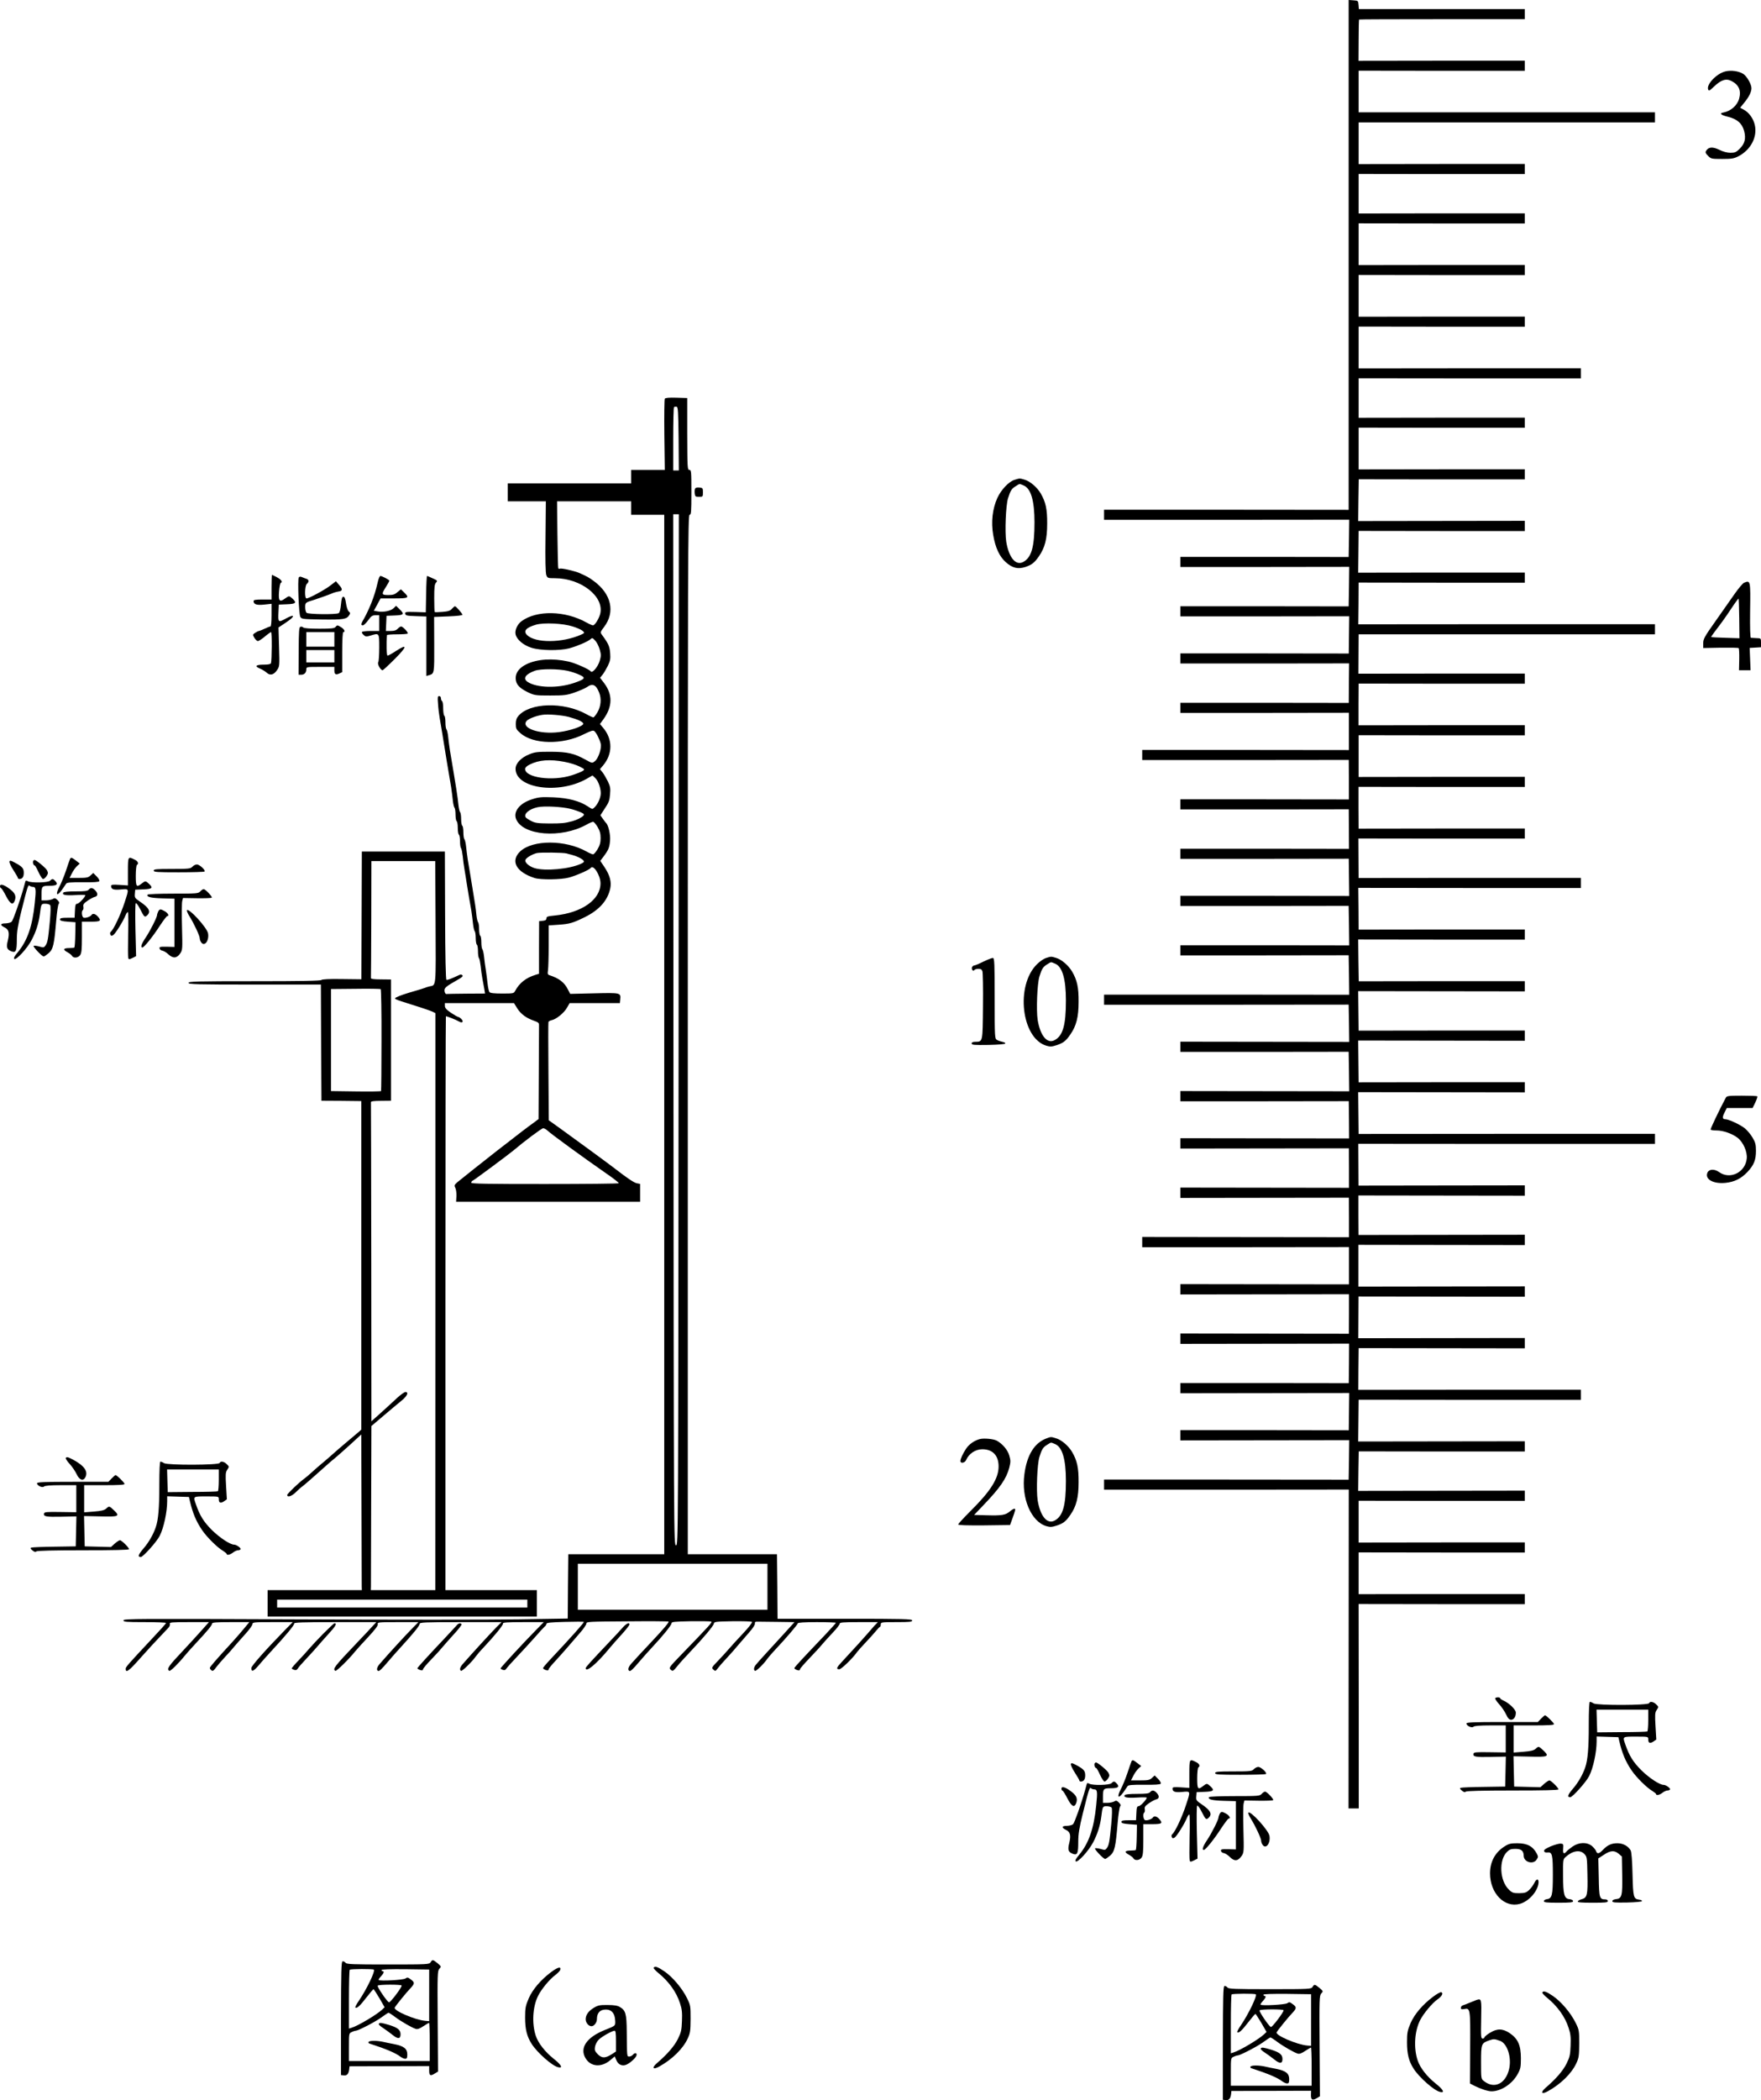 <?xml version="1.0" standalone="no"?>
<!DOCTYPE svg PUBLIC "-//W3C//DTD SVG 20010904//EN"
 "http://www.w3.org/TR/2001/REC-SVG-20010904/DTD/svg10.dtd">
<svg version="1.0" xmlns="http://www.w3.org/2000/svg"
 width="1569.5pt" height="1870.965pt" viewBox="0 0 1569.5 1870.965"
 preserveAspectRatio="xMidYMid meet">
<g transform="translate(-159,1898.116) scale(0.1,-0.1)"
fill="#000000" stroke="none">
<g>
<path d="M13610 16710 l0 -2271 -1090 1 -1090 0 0 -45 0 -45 1093 0 1092 1 -2
-166 -3 -166 -750 1 -750 0 0 -45 0 -45 753 0 752 1 -2 -176 -3 -176 -750 1
-750 0 0 -45 0 -45 753 0 752 1 -2 -166 -2 -166 -751 1 -750 0 0 -45 0 -45
752 0 752 1 -2 -176 -1 -176 -751 1 -750 0 0 -45 0 -45 751 0 751 1 0 -166 0
-166 -921 1 -921 0 0 -45 0 -45 921 0 920 1 1 -176 0 -176 -751 1 -751 0 0
-45 0 -45 750 0 751 1 1 -176 1 -176 -751 1 -752 0 0 -45 0 -45 750 0 751 1 2
-166 2 -166 -752 1 -753 0 0 -45 0 -45 750 0 750 1 3 -176 2 -176 -752 1 -753
0 0 -45 0 -45 750 0 750 1 3 -176 2 -176 -1092 1 -1093 0 0 -45 0 -45 1090 0
1090 1 3 -166 2 -166 -752 1 -753 1 0 -46 0 -45 750 0 750 1 3 -176 2 -176
-752 1 -753 1 0 -46 0 -45 751 0 750 1 2 -166 1 -166 -752 1 -752 1 0 -46 0
-46 751 1 751 1 1 -176 0 -176 -751 1 -752 1 0 -46 0 -46 751 1 751 1 1 -176
0 -176 -921 1 -922 1 0 -46 0 -45 921 0 922 1 0 -166 0 -166 -752 1 -751 1 0
-46 0 -46 752 1 751 1 0 -176 -1 -176 -751 1 -751 1 0 -46 0 -46 752 1 752 1
-1 -176 -2 -176 -750 1 -751 0 0 -45 0 -46 753 1 752 1 -2 -166 -2 -166 -751
1 -750 0 0 -45 0 -46 753 1 752 1 -2 -176 -3 -176 -1090 1 -1090 0 0 -45 0
-45 1091 0 1090 1 -1 -1421 -1 -1420 46 0 45 0 0 910 -1 911 741 -1 740 0 0
45 0 45 -741 0 -740 -1 0 186 0 186 740 -1 741 0 0 45 0 45 -741 0 -740 -1 0
186 0 186 740 -1 741 0 0 45 0 46 -742 -1 -743 -1 2 176 3 176 740 -1 740 0 0
45 0 46 -742 -1 -743 -1 2 186 2 186 990 -1 991 0 0 45 0 45 -992 0 -992 -1 1
186 2 186 740 -1 741 -1 0 46 0 46 -742 -1 -742 -1 1 186 1 186 741 -1 741 -1
0 46 0 46 -741 -1 -742 -1 0 186 0 186 742 -1 741 -1 0 46 0 46 -741 -1 -741
-1 -1 176 0 176 741 -1 742 -1 0 46 0 46 -741 -1 -741 -1 -1 186 -1 186 1322
-1 1322 0 0 45 0 45 -1321 0 -1320 -1 -2 186 -2 186 743 -1 742 -1 0 46 0 45
-741 0 -740 -1 -2 186 -2 186 743 -1 742 -1 0 46 0 45 -741 0 -740 -1 -2 176
-2 176 743 -1 742 -1 0 46 0 45 -740 0 -740 -1 -3 186 -2 186 743 -1 742 0 0
45 0 45 -740 0 -741 -1 -1 186 -2 186 992 -1 992 0 0 45 0 45 -990 0 -991 -1
-1 176 -1 176 741 -1 742 0 0 45 0 45 -741 0 -740 -1 -1 186 0 186 741 -1 741
0 0 45 0 45 -741 0 -740 -1 0 186 0 186 740 -1 741 0 0 45 0 45 -741 0 -741
-1 0 186 1 186 740 -1 741 0 0 45 0 45 -742 0 -741 -1 1 176 1 175 1321 0
1320 0 0 45 0 45 -1322 0 -1322 -1 2 186 1 186 741 -1 740 0 0 45 0 45 -742 0
-743 -1 2 186 2 186 740 -1 741 0 0 45 0 46 -742 -1 -743 -1 2 186 3 186 740
-1 740 0 0 45 0 45 -741 0 -740 -1 0 186 0 186 740 -1 741 0 0 45 0 45 -741 0
-740 -1 0 176 0 176 990 -1 991 0 0 45 0 45 -991 0 -990 -1 0 186 0 186 740
-1 741 0 0 45 0 45 -741 0 -740 -1 0 186 0 186 740 -1 741 0 0 45 0 45 -741 0
-740 -1 0 186 0 186 740 -1 741 0 0 45 0 45 -741 0 -740 -1 0 176 0 176 740
-1 741 0 0 45 0 45 -741 0 -740 -1 0 186 0 185 1320 0 1321 0 0 45 0 45 -1321
0 -1320 0 0 185 0 186 740 -1 741 0 0 45 0 45 -741 0 -741 -1 1 182 c0 100 2
183 4 186 2 2 336 3 741 3 l736 0 0 45 0 45 -739 0 -740 0 -3 38 c-3 36 -4 37
-46 40 l-42 3 0 -2271z"/>
</g>
<g>
<path d="M16967 18345 c-79 -20 -170 -116 -153 -161 6 -15 13 -12 49 23 66 63
110 78 160 52 65 -34 87 -85 67 -157 -16 -60 -75 -112 -143 -124 -36 -6 -17
-23 43 -37 82 -20 127 -59 145 -128 17 -67 6 -112 -41 -158 -30 -30 -41 -35
-81 -35 -30 0 -65 9 -100 27 -59 28 -95 26 -117 -9 -9 -14 -5 -23 17 -45 26
-27 32 -28 125 -28 84 0 105 3 146 24 110 57 170 172 146 278 -13 59 -53 114
-102 139 l-29 15 34 42 c45 54 67 99 67 133 0 34 -41 106 -72 126 -40 26 -109
36 -161 23z"/>
</g>
<g>
<path d="M7515 15429 c-4 -6 -6 -151 -4 -323 l4 -311 -150 0 -150 0 0 -60 0
-60 -550 0 -550 0 0 -80 0 -80 170 0 170 0 -3 -315 c-3 -206 0 -324 7 -342 10
-27 14 -28 78 -28 231 -1 438 -162 403 -315 -10 -43 -48 -105 -65 -105 -7 0
-32 11 -57 25 -191 107 -444 112 -580 12 -37 -27 -61 -81 -53 -116 10 -48 71
-99 143 -121 81 -25 246 -27 334 -5 70 19 165 59 190 81 16 15 19 14 43 -12
14 -15 32 -50 40 -79 13 -45 13 -57 0 -101 -16 -54 -67 -114 -80 -94 -11 18
-142 76 -200 88 -141 31 -277 22 -372 -24 -63 -30 -98 -75 -97 -124 0 -52 29
-86 103 -123 65 -31 68 -32 206 -32 127 0 147 3 219 28 44 15 92 37 107 47 50
36 81 22 109 -49 22 -55 16 -122 -15 -175 -15 -25 -31 -46 -37 -46 -5 0 -34
13 -64 30 -201 110 -501 102 -603 -16 -18 -21 -24 -40 -24 -73 0 -40 4 -49 41
-81 113 -101 376 -106 566 -10 63 31 82 37 93 28 18 -15 48 -74 57 -112 10
-40 -21 -132 -52 -156 -24 -19 -24 -19 -79 11 -105 59 -164 72 -313 73 -117 0
-142 -2 -191 -22 -75 -30 -124 -81 -124 -130 0 -175 384 -230 632 -90 l54 31
25 -24 c30 -28 55 -109 47 -152 -7 -40 -28 -82 -54 -108 -19 -19 -19 -19 -58
7 -76 50 -175 76 -309 82 -107 4 -131 2 -192 -18 -107 -34 -166 -107 -141
-174 57 -149 403 -177 629 -51 24 14 51 25 58 25 7 0 25 -21 40 -46 20 -34 27
-59 27 -99 0 -40 -7 -65 -27 -99 -15 -25 -33 -46 -40 -46 -7 0 -34 11 -58 25
-189 106 -479 106 -591 2 -91 -86 -37 -185 128 -238 53 -17 236 -15 305 4 65
17 184 70 194 85 23 37 88 -65 88 -136 0 -146 -167 -263 -409 -287 -62 -6 -73
-10 -73 -25 0 -14 -9 -20 -32 -22 l-33 -3 -1 -234 0 -235 -30 -9 c-86 -26
-145 -73 -183 -144 -11 -22 -18 -23 -115 -23 -71 0 -107 4 -114 13 -5 6 -12
39 -16 72 -3 33 -11 89 -16 125 -6 36 -13 90 -16 120 -3 30 -10 59 -15 65 -5
5 -9 33 -9 61 0 29 -4 56 -10 59 -5 3 -10 30 -10 59 0 28 -4 56 -9 61 -5 6
-12 35 -15 65 -5 54 -12 102 -36 245 -6 39 -16 96 -21 128 -5 31 -14 85 -20
120 -5 34 -12 87 -15 117 -3 30 -10 59 -15 65 -5 5 -9 33 -9 61 0 29 -4 56
-10 59 -5 3 -10 30 -10 59 0 28 -4 56 -9 61 -5 6 -12 35 -15 65 -7 72 -20 155
-77 493 -5 34 -12 87 -15 117 -3 30 -10 59 -15 64 -5 6 -9 34 -9 62 0 29 -4
56 -10 59 -5 3 -10 33 -10 65 0 32 -4 62 -10 65 -5 3 -10 15 -10 26 0 11 -7
19 -16 19 -13 0 -15 -10 -10 -67 2 -38 9 -96 15 -130 15 -87 30 -177 41 -248
12 -77 31 -190 61 -367 5 -35 12 -88 15 -118 3 -30 10 -59 15 -65 5 -5 9 -33
9 -61 0 -29 5 -56 10 -59 6 -3 10 -30 10 -60 0 -30 5 -57 10 -60 6 -3 10 -30
10 -59 0 -28 4 -56 9 -61 5 -6 11 -37 15 -70 3 -33 10 -87 16 -120 5 -33 15
-89 20 -125 6 -36 15 -91 20 -122 6 -32 15 -86 21 -120 5 -35 12 -88 15 -118
3 -30 10 -59 15 -65 5 -5 9 -33 9 -61 0 -29 5 -56 10 -59 6 -3 10 -30 10 -59
0 -28 4 -56 9 -61 5 -6 11 -37 15 -70 3 -33 10 -82 15 -110 5 -27 13 -69 17
-92 l7 -43 -167 -1 c-91 -1 -172 -2 -178 -3 -7 -1 -14 11 -16 26 -3 29 9 39
121 103 35 19 46 30 38 38 -8 8 -17 8 -33 0 -65 -31 -100 -44 -109 -41 -6 2
-11 206 -12 573 l-2 570 -370 0 -370 0 -2 -569 -2 -569 -175 2 c-113 2 -176
-2 -181 -8 -4 -8 -192 -11 -596 -11 -517 0 -589 -2 -589 -15 0 -13 72 -15 590
-15 l590 0 2 -517 3 -518 178 -1 177 -2 0 -1463 0 -1464 -28 -25 c-16 -14 -64
-54 -107 -90 -43 -36 -103 -88 -134 -116 -31 -27 -72 -63 -91 -78 -19 -16 -55
-47 -80 -70 -25 -23 -54 -48 -66 -56 -45 -32 -154 -135 -154 -147 0 -25 40
-12 77 25 21 21 47 44 59 52 19 14 90 76 213 186 25 23 57 50 70 60 13 10 73
63 133 117 l108 99 2 -661 c1 -364 2 -676 2 -693 l1 -33 -420 0 -420 0 0 -118
0 -117 1200 0 1200 0 0 117 0 118 -408 0 -407 0 0 2554 c0 1405 2 2556 4 2558
3 4 90 -30 119 -47 27 -16 41 -1 21 21 -9 10 -22 19 -28 20 -6 0 -36 17 -66
37 -42 29 -55 44 -55 62 l0 25 308 0 308 0 29 -47 c32 -51 81 -87 151 -111 37
-13 44 -19 43 -41 0 -14 -1 -208 -2 -430 l-2 -404 -52 -39 c-45 -32 -107 -79
-328 -251 -97 -76 -317 -250 -344 -273 -27 -24 -29 -29 -18 -50 7 -13 11 -46
10 -74 l-3 -50 820 0 820 0 0 80 0 79 -30 6 c-25 5 -91 50 -190 127 -39 31
-372 275 -492 361 l-102 73 -3 432 c-2 238 -2 437 0 443 2 7 15 14 30 17 40 8
111 66 136 112 l23 40 224 0 224 0 3 33 c6 59 4 60 -232 54 l-214 -5 -21 40
c-31 63 -79 99 -165 127 -15 5 -17 13 -12 44 3 20 6 118 6 218 l0 181 88 6
c100 7 127 15 237 69 126 63 201 147 224 255 12 58 -3 115 -50 187 l-39 58 28
37 c45 60 54 81 59 143 5 53 -15 140 -36 158 -3 3 -16 19 -28 37 l-22 31 40
62 c35 51 42 72 46 124 5 54 2 72 -20 117 -15 30 -36 66 -48 81 l-22 27 28 33
c86 102 87 234 0 336 l-28 33 32 44 c81 113 82 219 5 321 l-36 47 21 26 c12
14 33 50 48 80 22 45 25 63 21 115 -5 60 -15 83 -74 163 -15 21 -14 24 20 69
101 133 65 294 -92 409 -48 35 -56 39 -127 71 -47 20 -163 46 -175 39 -5 -3
-11 -1 -14 3 -3 5 -6 141 -8 303 l-3 294 330 0 330 0 0 -60 0 -60 148 0 147 0
0 -4630 0 -4630 -427 0 -428 0 -3 -286 -2 -287 -438 -7 c-240 -4 -1131 -4
-1980 0 -1409 6 -1542 6 -1542 -9 0 -14 23 -16 190 -16 105 0 190 -3 190 -8 0
-4 -60 -71 -133 -148 -204 -218 -227 -244 -227 -259 0 -43 29 -21 140 105 64
72 110 122 242 261 10 10 15 25 12 34 -5 13 16 15 171 15 l177 0 -73 -82 c-41
-46 -110 -121 -154 -168 -136 -144 -152 -168 -126 -184 9 -6 84 68 137 134 15
19 60 69 98 110 105 112 146 162 146 177 0 10 34 13 166 13 l166 0 -43 -52
c-24 -29 -70 -83 -103 -119 -147 -160 -206 -228 -206 -237 0 -5 6 -15 14 -21
11 -10 20 -5 42 26 16 21 52 63 80 93 29 30 65 71 80 90 16 19 59 68 96 109
38 41 68 83 68 93 0 17 13 18 179 18 l180 0 -67 -68 c-173 -177 -302 -322
-302 -341 0 -37 18 -31 62 20 24 29 73 84 109 123 141 152 215 242 211 254 -3
9 76 12 364 12 l368 0 -30 -32 c-16 -18 -78 -85 -139 -148 -206 -216 -223
-238 -196 -254 9 -6 123 106 177 174 16 19 68 77 117 129 61 66 87 100 84 113
-5 17 6 18 179 18 l183 0 -57 -58 c-52 -52 -218 -233 -284 -310 -28 -31 -35
-56 -20 -66 11 -7 31 12 92 84 30 36 82 94 115 130 109 119 165 188 165 204 0
14 40 16 365 16 l365 0 -48 -48 c-41 -41 -210 -225 -294 -321 -29 -32 -35 -55
-19 -65 9 -6 98 81 129 125 9 13 39 49 68 79 104 111 181 205 177 218 -4 9 37
12 179 12 l184 0 -85 -87 c-102 -104 -295 -313 -299 -324 -2 -4 7 -10 19 -14
15 -5 25 -2 31 10 6 9 49 58 97 108 48 51 119 128 158 172 38 44 77 86 86 94
10 7 17 19 17 26 0 10 40 14 163 17 89 2 166 3 170 0 7 -3 -112 -136 -299
-335 -35 -37 -64 -72 -64 -76 0 -9 24 -21 41 -21 5 0 9 5 9 10 0 6 24 36 54
68 29 31 75 83 102 114 27 31 79 91 115 133 37 41 66 83 65 93 -1 16 25 17
359 19 198 2 366 1 373 -2 9 -3 -43 -65 -145 -173 -87 -92 -170 -182 -185
-200 -28 -31 -35 -56 -20 -66 11 -7 31 12 92 84 30 36 83 94 116 130 91 97
169 193 169 210 0 13 26 15 170 18 93 1 175 0 183 -3 13 -5 -5 -25 -276 -305
-99 -103 -102 -107 -84 -124 18 -16 21 -14 58 31 21 27 73 84 115 128 117 123
207 230 211 251 3 18 15 19 167 22 91 1 168 -1 173 -6 5 -5 -29 -49 -80 -103
-49 -52 -106 -114 -127 -139 -21 -25 -65 -72 -97 -106 -56 -58 -58 -61 -40
-77 17 -16 20 -15 41 14 12 16 49 58 81 92 32 34 75 83 96 109 22 25 65 76 97
112 35 39 57 72 55 83 -2 14 3 18 30 17 17 0 98 -1 178 -2 l145 -2 -88 -97
c-48 -53 -122 -133 -163 -178 -41 -45 -83 -91 -92 -103 -20 -24 -23 -48 -9
-56 9 -6 78 61 108 105 9 13 40 49 68 79 102 108 205 229 205 239 0 7 58 11
170 11 94 0 170 -3 170 -6 0 -3 -44 -52 -97 -108 -210 -220 -273 -288 -273
-296 0 -8 24 -20 41 -20 5 0 9 5 9 11 0 5 38 49 84 97 46 48 97 103 112 122
16 19 58 66 94 104 36 37 64 74 64 82 -2 11 29 14 169 14 l171 0 -31 -32 c-16
-18 -43 -49 -59 -68 -26 -31 -105 -118 -230 -253 -49 -52 -54 -67 -24 -67 19
0 123 101 159 154 8 11 43 50 77 86 34 36 75 81 90 100 16 19 32 37 37 38 4 2
7 12 7 23 0 18 9 19 140 19 118 0 140 2 140 15 0 13 -73 15 -600 15 l-600 0
-2 288 -3 287 -398 0 -397 0 0 4630 c0 4256 1 4630 16 4630 14 0 16 23 16 200
0 187 -1 200 -18 200 -17 0 -18 17 -19 320 l0 320 -97 3 c-64 2 -99 -1 -103
-9z m123 -357 l2 -282 -25 0 -25 0 0 278 c0 153 3 282 7 286 4 4 14 5 23 4 13
-3 15 -40 18 -286z m0 -5264 c-3 -4585 -3 -4593 -23 -4593 -20 0 -20 8 -23
4593 l-2 4592 25 0 25 0 -2 -4592z m-943 3592 c39 -12 78 -30 89 -40 18 -17
17 -18 -15 -33 -170 -75 -408 -76 -482 -3 -35 36 -9 66 80 92 71 20 240 12
328 -16z m-47 -395 c35 -8 84 -24 108 -36 59 -26 49 -39 -56 -74 -141 -47
-327 -42 -407 11 -46 30 -21 69 65 100 50 18 212 17 290 -1z m12 -411 c84 -23
131 -45 128 -62 -4 -22 -116 -60 -215 -73 -176 -23 -346 37 -288 101 18 19 85
45 140 53 48 8 175 -3 235 -19z m-39 -400 c45 -8 105 -27 133 -41 47 -24 49
-26 31 -39 -11 -8 -56 -26 -100 -40 -171 -55 -415 -21 -415 57 0 12 16 27 41
39 80 41 180 49 310 24z m54 -419 c33 -8 75 -23 93 -31 27 -13 31 -18 21 -30
-13 -15 -59 -38 -99 -49 -69 -18 -94 -20 -205 -20 -104 1 -126 4 -162 23 -23
12 -44 26 -48 32 -19 31 32 74 107 90 59 13 221 4 293 -15z m-35 -397 c8 -3
29 -8 45 -12 44 -11 91 -34 104 -50 10 -12 6 -17 -21 -30 -101 -47 -318 -67
-413 -39 -48 15 -87 48 -83 71 4 19 56 51 101 63 32 8 238 5 267 -3z m-1168
-610 c3 -591 6 -562 -52 -574 -14 -3 -34 -9 -45 -14 -11 -4 -47 -16 -80 -25
-93 -27 -145 -44 -173 -59 -25 -13 -19 -16 138 -65 91 -28 175 -57 188 -64
l23 -12 0 -2570 -1 -2570 -287 0 -288 0 1 33 c0 17 1 346 2 731 l2 698 111 94
c61 52 133 112 160 134 49 40 64 75 32 75 -9 0 -42 -24 -73 -52 -31 -29 -95
-88 -143 -131 l-87 -78 -1 1415 c-1 779 -2 1421 -3 1428 -1 8 26 12 89 12 l90
1 0 540 0 540 -90 1 c-63 0 -90 4 -89 12 1 7 2 244 3 527 l1 515 285 0 284 0
3 -542z m-482 -1053 c0 -246 -2 -450 -4 -454 -2 -3 -104 -5 -225 -3 l-221 3 0
454 0 455 218 2 c119 2 221 0 225 -3 4 -3 8 -207 7 -454z m1476 -803 c37 -35
309 -233 526 -384 65 -44 115 -84 113 -88 -3 -4 -299 -7 -660 -7 -518 0 -655
2 -655 12 0 7 6 15 13 18 12 4 319 232 362 268 99 84 253 199 266 199 8 0 24
-8 35 -18z m1964 -4067 l0 -205 -845 0 -845 0 0 205 0 205 845 0 845 0 0 -205z
m-2140 -150 l0 -35 -1115 0 -1115 0 0 35 0 35 1115 0 1115 0 0 -35z"/>
</g>
<g>
<path d="M10631 14706 c-51 -16 -119 -89 -152 -161 -44 -97 -57 -214 -37 -330
19 -113 56 -193 113 -243 59 -52 107 -63 174 -42 58 20 81 38 121 96 53 76 73
155 73 289 1 130 -13 194 -58 271 -32 54 -94 108 -144 122 -43 13 -43 13 -90
-2z m83 -50 c64 -27 96 -135 96 -328 0 -221 -27 -315 -102 -354 -66 -34 -127
41 -150 182 -13 87 -4 323 16 386 21 68 33 87 69 108 38 24 30 23 71 6z"/>
</g>
<g>
<path d="M7784 14626 c-3 -8 -4 -27 -2 -43 3 -25 7 -28 38 -28 34 0 35 1 35
40 0 38 -2 40 -33 43 -21 2 -34 -2 -38 -12z"/>
</g>
<g>
<path d="M4010 13750 l0 -110 -80 0 c-61 0 -80 -3 -80 -14 0 -29 27 -38 95
-31 l65 7 0 -101 c0 -64 -4 -101 -10 -101 -6 0 -30 -9 -52 -20 -23 -11 -46
-20 -50 -20 -5 0 -20 -7 -33 -16 -24 -16 -24 -17 -8 -45 10 -16 24 -29 31 -29
8 0 36 18 62 40 26 22 52 40 56 40 9 0 7 -253 -1 -277 -3 -9 -25 -13 -64 -13
-72 0 -85 -14 -34 -35 21 -9 47 -25 59 -36 30 -28 64 -21 92 21 24 34 24 38
19 208 l-5 173 69 46 c83 55 79 79 -5 33 -66 -37 -69 -34 -64 61 l3 64 73 3
c79 3 89 13 49 50 -29 27 -31 27 -67 1 -48 -36 -60 -22 -53 63 3 40 10 75 15
76 19 8 5 30 -33 50 -22 12 -43 22 -45 22 -2 0 -4 -49 -4 -110z"/>
</g>
<g>
<path d="M4253 13837 c-12 -18 0 -328 14 -352 11 -19 24 -20 195 -23 191 -2
218 2 242 41 9 14 7 21 -5 30 -9 7 -20 37 -25 72 -6 43 -13 60 -24 60 -11 0
-16 -17 -21 -68 -4 -43 -11 -72 -20 -78 -22 -14 -273 -11 -287 3 -7 7 -12 29
-12 50 0 41 1 42 85 67 41 13 135 47 170 62 11 4 31 9 44 11 35 4 36 22 3 58
l-28 33 -52 -40 c-53 -40 -189 -113 -210 -113 -19 0 -16 114 3 130 20 17 19
36 -2 44 -10 3 -28 10 -40 15 -15 7 -24 6 -30 -2z"/>
</g>
<g>
<path d="M4960 13808 c-24 -101 -33 -127 -62 -203 -18 -44 -45 -102 -60 -128
-32 -54 -34 -67 -14 -67 8 0 29 20 47 45 27 38 38 45 66 45 l33 0 0 -70 0 -70
-74 0 c-41 0 -77 -4 -80 -9 -3 -4 3 -16 14 -26 17 -16 25 -17 59 -7 82 25 81
27 81 -105 0 -65 -4 -125 -9 -132 -10 -15 21 -71 39 -71 4 0 53 45 109 101
111 111 115 139 9 70 -35 -23 -68 -41 -74 -41 -9 0 -12 111 -5 183 1 4 41 7
89 7 49 0 92 3 95 7 9 8 -42 63 -58 63 -7 0 -20 -9 -30 -20 -13 -14 -31 -20
-62 -20 l-44 0 3 68 3 67 73 3 c82 3 89 12 42 57 l-30 29 -23 -22 c-26 -24
-91 -37 -140 -28 l-35 6 30 55 30 55 119 0 c132 0 141 5 90 54 l-28 27 -31
-25 c-23 -21 -41 -26 -81 -26 -61 0 -63 7 -21 73 17 26 30 51 30 55 -1 8 -65
42 -80 42 -5 0 -14 -19 -20 -42z"/>
</g>
<g>
<path d="M5388 13688 l-3 -162 -93 3 c-86 2 -94 1 -90 -16 3 -16 15 -18 96
-21 l92 -3 0 -265 0 -265 23 7 c48 14 48 12 47 273 l-1 246 128 5 c79 3 127 9
125 15 -6 16 -58 75 -67 75 -4 0 -16 -10 -27 -22 -15 -18 -34 -24 -84 -28 -36
-3 -67 -4 -70 -1 -2 2 -4 58 -4 124 0 96 3 124 16 138 15 16 13 19 -30 38 -24
12 -47 21 -50 21 -3 0 -7 -73 -8 -162z"/>
</g>
<g>
<path d="M17135 13790 c-12 -4 -50 -50 -86 -101 -36 -52 -113 -162 -172 -245
-95 -134 -107 -156 -107 -193 l0 -43 155 3 c85 1 158 0 161 -4 4 -3 6 -49 5
-102 l-2 -95 52 0 51 0 -4 100 -4 99 51 3 50 3 0 40 c0 40 0 40 -40 41 -22 1
-44 2 -50 3 -6 1 -9 86 -7 242 4 268 3 272 -53 249z m-44 -320 l2 -175 -124 4
c-68 2 -126 5 -128 7 -1 1 11 21 28 43 73 96 91 121 150 209 34 52 64 92 66
90 2 -2 5 -82 6 -178z"/>
</g>
<g>
<path d="M4580 13395 c-10 -12 -39 -15 -144 -15 -85 0 -136 4 -143 11 -7 7
-18 9 -26 6 -12 -4 -14 -43 -15 -216 l-1 -211 23 0 c28 0 46 18 46 47 0 23 1
23 125 23 l125 0 0 -29 c0 -37 11 -45 44 -30 l26 12 0 179 c0 112 4 178 10
178 21 0 9 26 -19 43 -35 21 -35 21 -51 2z m-10 -110 l0 -65 -125 0 -125 0 0
65 0 65 125 0 125 0 0 -65z m0 -150 l0 -55 -125 0 -125 0 0 55 0 55 125 0 125
0 0 -55z"/>
</g>
<g>
<path d="M2215 11331 c-3 -6 -19 -52 -36 -103 -17 -51 -44 -117 -60 -147 -37
-70 -23 -90 21 -30 17 24 35 50 39 57 6 11 40 14 149 13 96 -1 143 2 147 10 4
6 -6 25 -23 42 l-31 31 -24 -22 c-20 -19 -35 -22 -105 -22 l-82 0 21 41 c11
23 32 52 45 64 l25 23 -34 26 c-37 29 -43 30 -52 17z"/>
</g>
<g>
<path d="M2730 11217 l0 -124 -75 5 c-61 4 -75 2 -75 -10 0 -29 22 -37 86 -31
77 7 76 11 34 -117 -36 -110 -99 -244 -124 -261 -5 -4 -6 -14 -3 -23 5 -13 11
-14 24 -7 19 10 90 123 112 178 7 18 17 31 21 28 4 -3 5 -92 2 -199 -2 -107
-2 -201 1 -210 5 -13 9 -13 38 1 l32 16 -6 233 c-3 135 -2 236 3 239 5 3 21
-18 36 -47 39 -77 43 -82 65 -62 36 33 18 68 -64 123 -44 30 -48 35 -45 69 l3
37 73 3 c79 3 89 13 49 50 -29 27 -32 27 -64 2 -47 -37 -53 -29 -53 69 0 50 5
93 10 96 19 12 10 34 -22 49 -57 29 -58 28 -58 -107z"/>
</g>
<g>
<path d="M1674 11306 c-3 -7 13 -42 35 -76 23 -35 41 -67 41 -72 0 -4 6 -8 13
-8 26 0 39 19 39 55 0 41 -13 56 -85 94 -30 16 -39 18 -43 7z"/>
</g>
<g>
<path d="M1886 11311 c-7 -11 3 -41 14 -41 4 0 19 -27 34 -60 15 -33 33 -60
40 -60 8 0 21 12 31 26 15 23 15 30 4 52 -13 23 -95 91 -111 92 -4 0 -9 -4
-12 -9z"/>
</g>
<g>
<path d="M3305 11260 c-17 -18 -31 -20 -182 -20 -138 0 -163 -2 -163 -15 0
-13 31 -15 223 -15 123 0 227 3 230 7 12 11 -45 63 -68 63 -12 0 -30 -9 -40
-20z"/>
</g>
<g>
<path d="M2036 11135 c-17 -18 -166 -21 -197 -5 -14 8 -20 8 -23 -2 -2 -7 -9
-33 -16 -58 -33 -118 -93 -287 -106 -300 -8 -8 -32 -14 -54 -15 -48 0 -52 -15
-11 -35 40 -19 47 -48 31 -117 -16 -63 -9 -82 34 -98 38 -13 46 4 46 108 0 69
9 123 40 250 56 224 61 240 74 227 5 -5 18 -10 28 -10 28 0 31 -19 18 -142
-21 -209 -66 -337 -152 -441 -28 -33 -38 -51 -31 -58 16 -16 116 93 156 170
38 72 62 148 72 226 12 94 12 95 49 95 18 0 38 -6 43 -12 6 -9 5 -61 -3 -148
-15 -157 -20 -188 -40 -214 -12 -17 -18 -18 -54 -7 -22 6 -45 9 -50 6 -10 -6
74 -95 90 -95 5 0 25 14 44 30 40 35 49 75 67 290 6 74 16 141 22 148 8 10 5
19 -11 35 -19 18 -25 20 -42 9 -11 -6 -38 -12 -60 -12 l-40 0 0 49 c0 77 4 81
70 81 65 0 81 12 54 41 -21 23 -28 24 -48 4z"/>
</g>
<g>
<path d="M1590 11086 c0 -8 4 -16 10 -18 5 -1 25 -32 43 -68 38 -73 61 -86 78
-44 16 43 3 71 -49 109 -49 36 -82 45 -82 21z"/>
</g>
<g>
<path d="M2380 11055 c-10 -12 -36 -15 -116 -15 -65 0 -105 -4 -110 -11 -13
-21 20 -27 108 -22 48 3 88 3 88 -1 0 -16 -56 -76 -72 -76 -14 0 -18 -11 -20
-62 l-3 -63 -65 0 c-51 0 -65 -3 -65 -15 0 -11 17 -16 69 -20 l69 -5 -2 -110
c-1 -60 -5 -112 -8 -115 -3 -3 -24 -5 -46 -5 -53 0 -59 -14 -16 -37 18 -10 37
-24 41 -33 13 -22 55 -18 72 7 13 18 16 52 16 160 l0 138 80 0 c87 0 97 8 60
48 -22 24 -45 28 -55 11 -10 -15 -53 -29 -70 -23 -16 7 -21 59 -6 68 4 3 6 16
4 30 -4 19 3 29 39 54 24 16 52 31 63 33 27 6 30 30 5 57 -24 26 -43 28 -60 7z"/>
</g>
<g>
<path d="M3375 11040 c-17 -19 -31 -20 -241 -20 -123 0 -225 -4 -228 -9 -13
-20 27 -30 130 -33 l109 -3 0 -215 0 -215 -68 2 c-59 1 -68 -1 -65 -15 2 -10
13 -18 25 -20 12 -2 37 -17 54 -33 41 -38 75 -36 105 8 21 31 21 39 16 236 -3
113 -2 217 2 231 l7 27 124 -2 c69 -1 128 1 132 5 8 8 -56 76 -72 76 -7 0 -20
-9 -30 -20z"/>
</g>
<g>
<path d="M3000 10861 c-5 -11 -10 -25 -10 -31 0 -20 -62 -143 -102 -202 -37
-55 -48 -88 -29 -88 15 0 94 98 155 193 32 48 61 87 67 87 20 0 7 26 -22 43
-39 22 -46 21 -59 -2z"/>
</g>
<g>
<path d="M3256 10872 c-3 -5 7 -29 22 -53 40 -63 92 -175 92 -196 0 -11 6 -28
14 -38 29 -41 72 17 60 82 -10 51 -173 229 -188 205z"/>
</g>
<g>
<path d="M10911 10446 c-19 -6 -55 -31 -79 -55 -193 -190 -139 -660 84 -726
33 -10 49 -9 92 5 59 20 82 37 122 96 53 76 73 155 73 289 1 130 -13 194 -58
271 -32 54 -94 108 -144 122 -43 13 -43 13 -90 -2z m83 -50 c64 -27 96 -135
96 -328 0 -221 -27 -315 -102 -354 -66 -34 -127 41 -150 182 -13 87 -4 323 16
386 21 68 33 87 69 108 38 24 30 23 71 6z"/>
</g>
<g>
<path d="M10356 10415 c-38 -19 -75 -35 -83 -35 -7 0 -16 -7 -20 -16 -7 -19
11 -41 21 -25 4 6 20 11 36 11 21 0 31 -6 36 -22 4 -13 7 -153 5 -312 -3 -321
-1 -315 -68 -316 -23 0 -33 -5 -33 -15 0 -13 21 -15 150 -13 91 2 150 7 150
13 1 6 -12 12 -27 15 -15 3 -37 10 -48 17 -19 11 -20 22 -20 370 0 310 -2 358
-15 360 -8 1 -46 -14 -84 -32z"/>
</g>
<g>
<path d="M16971 9201 c-57 -106 -138 -277 -135 -283 3 -5 27 -8 54 -8 58 0
137 -28 185 -64 51 -39 89 -124 83 -186 -12 -123 -149 -191 -246 -121 -42 30
-89 28 -104 -4 -26 -58 49 -102 158 -92 82 8 142 38 198 97 58 62 76 107 76
189 0 55 -5 75 -30 117 -16 28 -48 66 -70 84 -42 33 -141 79 -172 80 -28 0
-30 17 -8 60 l20 40 115 0 115 0 24 49 c13 28 21 52 18 55 -3 4 -65 6 -138 6
-121 0 -134 -2 -143 -19z"/>
</g>
<g>
<path d="M10915 6166 c-106 -40 -173 -148 -195 -319 -29 -213 60 -422 196
-462 33 -10 49 -9 92 5 59 20 82 37 122 96 53 76 73 155 73 289 1 130 -13 194
-58 271 -32 54 -94 108 -144 122 -44 14 -45 14 -86 -2z m79 -50 c64 -27 96
-135 96 -328 0 -221 -27 -315 -102 -354 -66 -34 -127 41 -150 182 -13 87 -4
323 16 386 21 68 33 87 69 108 38 24 30 23 71 6z"/>
</g>
<g>
<path d="M10324 6161 c-49 -12 -99 -47 -125 -88 -30 -46 -49 -89 -49 -108 0
-24 39 -17 50 8 24 57 83 97 145 97 92 0 145 -55 145 -153 0 -107 -70 -219
-252 -399 -59 -59 -108 -112 -108 -118 0 -7 76 -9 231 -8 l231 3 20 55 c30 83
31 90 18 90 -7 0 -25 -11 -41 -25 -38 -31 -70 -37 -206 -33 l-111 3 81 85
c150 156 206 238 232 335 13 53 13 65 0 110 -14 49 -60 103 -110 131 -29 16
-114 24 -151 15z"/>
</g>
<g>
<path d="M2176 5992 c-3 -5 13 -29 35 -53 22 -24 50 -65 62 -91 24 -52 58 -64
77 -29 28 53 -8 104 -110 159 -46 24 -56 26 -64 14z"/>
</g>
<g>
<path d="M3010 5748 c0 -201 -9 -307 -32 -373 -21 -63 -63 -136 -110 -190 -46
-54 -53 -75 -23 -75 20 0 144 138 169 190 36 71 66 212 66 308 l0 43 97 -3 97
-3 8 -35 c26 -110 55 -180 109 -260 41 -61 136 -156 187 -185 17 -11 32 -23
32 -27 0 -15 32 -8 57 12 14 11 34 20 44 20 10 0 20 4 23 9 7 10 -36 41 -56
41 -35 -1 -130 62 -199 130 -74 74 -108 129 -143 230 -25 72 -28 70 94 70 110
0 110 0 110 -24 0 -34 15 -40 46 -20 l26 18 -7 118 c-6 100 -5 122 9 143 20
31 20 30 -6 55 -24 23 -54 26 -60 8 -7 -20 -465 -21 -495 -2 -12 8 -27 14 -33
14 -6 0 -10 -72 -10 -212z m530 48 c0 -52 -4 -97 -8 -100 -5 -3 -107 -6 -228
-6 l-219 -2 -3 101 -3 101 231 0 230 0 0 -94z"/>
</g>
<g>
<path d="M2585 5810 l-29 -30 -318 0 c-258 0 -318 -3 -318 -13 0 -21 48 -43
62 -29 8 8 57 12 150 12 l138 0 0 -121 0 -120 -142 2 c-123 2 -143 0 -146 -14
-5 -26 18 -31 155 -28 l134 3 -3 -134 -3 -133 -190 -3 c-104 -1 -197 -5 -205
-8 -12 -4 -10 -9 9 -25 17 -14 27 -17 35 -9 6 6 149 10 418 10 274 0 408 3
408 10 0 14 -67 80 -81 80 -6 0 -27 -14 -46 -30 l-34 -31 -117 3 -117 3 -3
135 -3 135 142 -3 c167 -5 181 1 126 53 -43 41 -44 41 -71 16 -16 -14 -43 -21
-108 -26 l-88 -7 0 121 0 121 180 0 c126 0 180 3 180 11 0 11 -69 79 -80 79
-3 0 -19 -13 -35 -30z"/>
</g>
<g>
<path d="M4472 4428 c-50 -51 -106 -111 -124 -132 -18 -22 -61 -69 -95 -105
-35 -36 -63 -69 -63 -73 0 -3 10 -10 21 -13 16 -5 25 -2 32 10 5 10 40 50 77
89 37 39 80 87 96 106 16 19 61 70 101 114 65 70 79 96 54 96 -4 0 -49 -42
-99 -92z"/>
</g>
<g>
<path d="M5661 4502 c-8 -9 -55 -60 -105 -113 -147 -155 -246 -264 -246 -270
0 -7 26 -19 41 -19 5 0 9 5 9 10 0 6 33 46 74 88 41 42 87 93 102 112 16 19
61 70 101 114 40 43 70 83 67 87 -8 14 -28 10 -43 -9z"/>
</g>
<g>
<path d="M7141 4483 c-18 -21 -70 -77 -115 -124 -179 -189 -216 -230 -216
-239 0 -44 101 41 216 182 22 26 69 80 107 121 37 41 67 79 67 86 0 22 -26 10
-59 -26z"/>
</g>
<g>
<path d="M14916 3852 c-3 -5 13 -29 35 -53 22 -24 50 -65 62 -91 16 -35 28
-47 44 -48 25 0 43 26 43 64 0 27 -61 86 -112 108 -15 7 -28 16 -28 20 0 11
-38 10 -44 0z"/>
</g>
<g>
<path d="M15750 3608 c0 -201 -9 -307 -32 -373 -21 -63 -63 -136 -110 -190
-46 -54 -53 -75 -23 -75 20 0 144 138 169 190 36 71 66 212 66 308 l0 43 97
-3 97 -3 8 -35 c26 -110 55 -180 109 -260 41 -61 136 -156 187 -185 17 -11 32
-23 32 -27 0 -15 32 -8 57 12 14 11 34 20 44 20 10 0 20 4 23 9 7 10 -36 41
-56 41 -35 -1 -130 62 -199 130 -74 74 -108 129 -143 230 -25 72 -28 70 94 70
110 0 110 0 110 -24 0 -34 15 -40 46 -20 l26 18 -7 118 c-6 100 -5 122 9 143
20 31 20 30 -6 55 -24 22 -54 26 -60 8 -7 -20 -465 -21 -495 -2 -12 8 -27 14
-33 14 -6 0 -10 -72 -10 -212z m530 48 c0 -52 -4 -97 -8 -100 -5 -3 -107 -6
-228 -6 l-219 -2 -3 101 -3 101 231 0 230 0 0 -94z"/>
</g>
<g>
<path d="M15325 3670 l-29 -30 -318 0 c-258 0 -318 -3 -318 -13 0 -21 48 -43
62 -29 8 8 57 12 150 12 l138 0 0 -121 0 -120 -142 2 c-123 2 -143 0 -146 -14
-5 -26 18 -31 155 -28 l134 3 -3 -134 -3 -133 -190 -3 c-104 -1 -197 -5 -205
-8 -12 -4 -10 -9 9 -25 17 -14 27 -17 35 -9 6 6 149 10 418 10 274 0 408 3
408 10 0 14 -67 80 -81 80 -6 0 -27 -14 -46 -30 l-34 -31 -117 3 -117 3 -3
135 -3 135 142 -3 c167 -5 181 1 126 53 -43 41 -44 41 -71 16 -16 -14 -43 -21
-108 -26 l-88 -7 0 121 0 121 180 0 c126 0 180 3 180 11 0 11 -69 79 -80 79
-3 0 -19 -13 -35 -30z"/>
</g>
<g>
<path d="M11675 3291 c-3 -6 -19 -52 -36 -103 -17 -51 -44 -117 -60 -147 -37
-70 -23 -90 21 -30 17 24 35 50 39 57 6 11 40 14 149 13 96 -1 143 2 147 10 4
6 -6 25 -23 42 l-31 31 -24 -22 c-20 -19 -35 -22 -105 -22 l-82 0 21 41 c11
23 32 52 45 64 l25 23 -34 26 c-37 29 -43 30 -52 17z"/>
</g>
<g>
<path d="M12190 3177 l0 -124 -75 5 c-61 4 -75 2 -75 -10 0 -29 22 -37 86 -31
77 7 76 11 34 -117 -36 -110 -99 -244 -124 -261 -5 -4 -6 -14 -3 -23 5 -13 11
-14 24 -7 19 10 90 123 112 178 7 18 17 31 21 28 4 -3 5 -92 2 -199 -2 -107
-2 -201 1 -210 5 -13 9 -13 38 1 l32 16 -6 233 c-3 135 -2 236 3 239 5 3 21
-18 36 -47 39 -77 43 -82 65 -62 36 33 18 68 -64 123 -44 30 -48 35 -45 69 l3
37 73 3 c79 3 89 13 49 50 -29 27 -32 27 -64 2 -47 -37 -53 -29 -53 69 0 50 5
93 10 96 19 12 10 34 -22 49 -57 29 -58 28 -58 -107z"/>
</g>
<g>
<path d="M11134 3266 c-3 -7 13 -42 35 -76 23 -35 41 -67 41 -72 0 -4 6 -8 13
-8 26 0 39 19 39 55 0 41 -13 56 -85 94 -30 16 -39 18 -43 7z"/>
</g>
<g>
<path d="M11346 3271 c-7 -11 3 -41 14 -41 4 0 19 -27 34 -60 15 -33 33 -60
40 -60 8 0 21 12 31 26 15 23 15 30 4 52 -13 23 -95 91 -111 92 -4 0 -9 -4
-12 -9z"/>
</g>
<g>
<path d="M12765 3220 c-17 -18 -31 -20 -182 -20 -138 0 -163 -2 -163 -15 0
-13 31 -15 223 -15 123 0 227 3 230 7 12 11 -45 63 -68 63 -12 0 -30 -9 -40
-20z"/>
</g>
<g>
<path d="M11496 3095 c-17 -18 -166 -21 -197 -5 -14 8 -20 8 -23 -2 -2 -7 -9
-33 -16 -58 -33 -118 -93 -287 -106 -300 -8 -8 -32 -14 -54 -15 -48 0 -52 -15
-11 -35 40 -19 47 -48 31 -117 -16 -63 -9 -82 34 -98 38 -13 46 4 46 108 0 69
9 123 40 250 56 224 61 240 74 227 5 -5 18 -10 28 -10 28 0 31 -19 18 -142
-21 -209 -66 -337 -152 -441 -28 -33 -38 -51 -31 -58 16 -16 116 93 156 170
38 72 62 148 72 226 12 94 12 95 49 95 18 0 38 -6 43 -12 6 -9 5 -61 -3 -148
-15 -157 -20 -188 -40 -214 -12 -17 -18 -18 -54 -7 -22 6 -45 9 -50 6 -10 -6
74 -95 90 -95 5 0 25 14 44 30 40 35 49 75 67 290 6 74 16 141 22 148 8 10 5
19 -11 35 -19 18 -25 20 -42 9 -11 -6 -38 -12 -60 -12 l-40 0 0 49 c0 77 4 81
70 81 65 0 81 12 54 41 -21 23 -28 24 -48 4z"/>
</g>
<g>
<path d="M11050 3046 c0 -8 4 -16 10 -18 5 -1 25 -32 43 -68 38 -73 61 -86 78
-44 16 43 3 71 -49 109 -49 36 -82 45 -82 21z"/>
</g>
<g>
<path d="M11840 3015 c-10 -12 -36 -15 -116 -15 -65 0 -105 -4 -110 -11 -13
-21 20 -27 108 -22 48 3 88 3 88 -1 0 -16 -56 -76 -72 -76 -14 0 -18 -11 -20
-62 l-3 -63 -65 0 c-51 0 -65 -3 -65 -15 0 -11 17 -16 69 -20 l69 -5 -2 -110
c-1 -60 -5 -112 -8 -115 -3 -3 -24 -5 -46 -5 -53 0 -59 -14 -16 -37 18 -10 37
-24 41 -33 13 -22 55 -18 72 7 13 18 16 52 16 160 l0 138 80 0 c87 0 97 8 60
48 -22 24 -45 28 -55 11 -10 -15 -53 -29 -70 -23 -16 7 -21 59 -6 68 4 3 6 16
4 30 -4 19 3 29 39 54 24 16 52 31 63 33 27 6 30 30 5 57 -24 26 -43 28 -60 7z"/>
</g>
<g>
<path d="M12835 3000 c-17 -19 -31 -20 -241 -20 -123 0 -225 -4 -228 -9 -13
-20 27 -30 130 -33 l109 -3 0 -215 0 -215 -68 2 c-59 1 -68 -1 -65 -15 2 -10
13 -18 26 -20 13 -2 37 -18 55 -36 39 -39 71 -36 103 11 21 31 21 40 16 236
-3 113 -2 217 2 231 l7 27 124 -2 c69 -1 128 1 132 5 8 8 -56 76 -72 76 -7 0
-20 -9 -30 -20z"/>
</g>
<g>
<path d="M12460 2821 c-5 -11 -10 -25 -10 -31 0 -20 -62 -143 -102 -202 -37
-55 -48 -88 -29 -88 15 0 94 98 155 193 32 48 61 87 67 87 20 0 7 26 -22 43
-39 22 -46 21 -59 -2z"/>
</g>
<g>
<path d="M12716 2832 c-3 -5 7 -29 22 -53 40 -63 92 -175 92 -196 0 -11 6 -28
14 -38 29 -41 72 17 60 82 -10 51 -173 229 -188 205z"/>
</g>
<g>
<path d="M14998 2531 c-83 -53 -128 -136 -128 -239 0 -178 129 -310 266 -272
79 22 158 110 166 185 4 41 -18 42 -37 2 -9 -19 -29 -47 -46 -63 -26 -24 -38
-28 -89 -29 -53 0 -62 3 -93 33 -81 79 -90 260 -17 334 23 23 37 28 76 28 52
0 73 -17 74 -61 0 -57 84 -82 115 -35 15 22 15 28 2 53 -35 66 -85 93 -174 93
-59 0 -76 -4 -115 -29z"/>
</g>
<g>
<path d="M15412 2533 c-44 -19 -62 -31 -60 -42 2 -11 12 -15 30 -13 42 5 48
-20 48 -200 0 -181 -8 -211 -53 -216 -15 -2 -27 -9 -27 -18 0 -11 24 -14 130
-14 106 0 130 3 130 14 0 9 -12 16 -32 18 -47 4 -57 42 -57 214 -1 133 0 142
22 161 62 57 130 68 168 27 23 -24 24 -32 27 -182 4 -180 -2 -207 -49 -220
-18 -4 -34 -13 -37 -20 -3 -9 31 -12 132 -12 114 0 136 2 136 15 0 9 -9 15
-23 15 -51 0 -55 12 -58 195 l-4 170 49 32 c58 39 95 42 133 9 l28 -24 3 -164
c3 -187 -3 -211 -56 -216 -20 -2 -32 -9 -32 -18 0 -12 21 -14 133 -12 79 2
132 7 132 13 0 6 -12 11 -27 13 -49 6 -53 21 -58 226 -3 126 -9 198 -17 213
-23 39 -68 63 -118 63 -53 0 -88 -16 -129 -59 -34 -36 -52 -39 -61 -11 -3 10
-20 31 -36 45 -45 37 -116 35 -173 -4 -23 -16 -48 -36 -55 -45 -23 -27 -33
-18 -29 27 3 39 1 42 -22 44 -14 1 -53 -10 -88 -24z"/>
</g>
<g>
<path d="M5428 1500 c-12 -19 -24 -20 -379 -20 -318 0 -368 2 -379 15 -7 9
-19 15 -27 13 -11 -2 -13 -91 -14 -508 l0 -505 24 -3 c29 -4 44 13 49 52 l3
29 355 1 355 1 0 -39 c0 -46 10 -52 49 -28 l30 18 -3 448 c-3 421 -2 449 15
468 18 19 18 20 -16 49 -42 34 -46 35 -62 9z m-506 -66 c14 -13 -62 -171 -132
-275 -22 -31 -36 -59 -33 -62 12 -13 42 15 98 88 32 41 61 75 64 75 3 -1 27
-37 53 -81 l46 -80 -21 -20 c-47 -45 -217 -146 -274 -163 l-23 -7 0 259 c0
142 3 262 7 265 8 8 207 9 215 1z m493 -229 l0 -230 -35 3 c-91 8 -287 92
-272 118 11 20 104 135 140 172 39 42 40 52 3 79 -25 19 -31 20 -48 8 -19 -13
-226 -25 -238 -13 -3 3 6 17 20 32 26 28 32 46 15 46 -5 0 -10 5 -10 10 0 7
73 9 213 8 l212 -3 0 -230z m-245 87 c0 -19 -102 -153 -113 -149 -17 5 -107
138 -101 148 7 12 214 12 214 1z m-57 -281 c57 -42 150 -95 183 -105 15 -5 36
3 67 24 25 16 48 30 51 30 3 0 6 -76 6 -170 l0 -170 -360 0 -360 0 0 123 c0
123 0 124 25 135 14 7 31 12 36 12 22 0 176 80 229 119 30 22 59 41 63 41 4 0
31 -17 60 -39z"/>
<g>
<path d="M4966 951 c-3 -5 13 -21 37 -36 23 -15 61 -43 85 -62 48 -39 72 -38
72 5 0 39 -25 59 -101 83 -72 21 -85 23 -93 10z"/>
</g>
<g>
<path d="M4875 790 c-3 -6 0 -12 7 -14 148 -48 235 -85 276 -117 14 -10 33
-19 43 -19 15 0 19 8 19 39 0 50 -30 74 -115 91 -33 6 -79 16 -102 21 -55 12
-120 12 -128 -1z"/>
</g>
</g>
<g>
<path d="M6499 1410 c-89 -67 -161 -151 -196 -230 -29 -68 -33 -88 -33 -173 0
-105 16 -169 60 -237 50 -77 180 -192 233 -205 47 -12 32 19 -37 74 -78 62
-139 140 -161 206 -36 109 -28 259 21 356 30 60 102 147 152 184 22 17 43 38
45 47 9 33 -21 25 -84 -22z"/>
</g>
<g>
<path d="M7416 1451 c-3 -5 16 -26 42 -47 92 -75 161 -170 192 -268 18 -53 21
-85 18 -159 -3 -81 -7 -101 -36 -160 -32 -64 -94 -136 -186 -215 -50 -43 -37
-63 20 -31 115 64 211 158 253 249 23 49 25 68 26 175 0 115 -1 123 -32 185
-43 88 -130 190 -202 239 -60 41 -85 49 -95 32z"/>
</g>
<g>
<path d="M13288 1280 c-12 -19 -24 -20 -379 -20 -318 0 -368 2 -379 15 -7 9
-19 15 -27 13 -11 -2 -13 -91 -14 -508 l0 -505 24 -3 c29 -4 44 13 49 52 l3
29 355 1 355 1 -1 -37 c-1 -44 13 -52 52 -29 l28 17 -3 448 c-3 421 -2 449 15
468 18 19 18 20 -16 49 -42 34 -46 35 -62 9z m-506 -66 c14 -13 -62 -171 -132
-275 -22 -31 -36 -59 -33 -62 12 -13 42 15 98 88 32 41 61 75 64 75 3 -1 27
-37 53 -81 l46 -80 -21 -20 c-47 -45 -217 -146 -274 -163 l-23 -7 0 259 c0
142 3 262 7 265 8 8 207 9 215 1z m493 -229 l0 -230 -35 3 c-91 8 -287 92
-272 118 11 20 104 135 140 172 39 42 40 52 3 79 -25 19 -31 20 -48 8 -19 -13
-226 -25 -238 -13 -3 3 6 17 20 32 26 28 32 46 15 46 -5 0 -10 5 -10 10 0 7
73 9 213 8 l212 -3 0 -230z m-245 87 c0 -19 -102 -153 -113 -149 -17 5 -107
138 -101 148 7 12 214 12 214 1z m-57 -281 c57 -42 150 -95 183 -105 15 -5 36
3 67 24 25 16 48 30 51 30 3 0 6 -76 6 -170 l0 -170 -360 0 -360 0 0 123 c0
123 0 124 25 135 14 7 31 12 36 12 22 0 176 80 229 119 30 22 59 41 63 41 4 0
31 -17 60 -39z"/>
<g>
<path d="M12826 731 c-3 -5 13 -21 37 -36 23 -15 61 -43 85 -62 48 -39 72 -38
72 5 0 39 -25 59 -101 83 -72 21 -85 23 -93 10z"/>
</g>
<g>
<path d="M12735 570 c-3 -6 0 -12 7 -14 148 -48 235 -85 276 -117 14 -10 33
-19 43 -19 15 0 19 8 19 39 0 50 -30 74 -115 91 -33 6 -79 16 -102 21 -55 12
-120 12 -128 -1z"/>
</g>
</g>
<g>
<path d="M14359 1190 c-89 -67 -161 -151 -196 -230 -29 -68 -33 -88 -33 -173
0 -105 16 -169 60 -237 50 -77 180 -192 233 -205 47 -12 32 19 -37 74 -78 62
-139 140 -161 206 -37 110 -28 259 21 357 30 60 110 156 157 188 38 26 53 56
32 63 -6 3 -41 -16 -76 -43z"/>
</g>
<g>
<path d="M15336 1231 c-3 -5 16 -26 42 -47 92 -75 161 -170 192 -268 18 -53
21 -85 18 -159 -3 -81 -7 -101 -36 -160 -32 -64 -94 -136 -186 -215 -50 -43
-37 -63 20 -31 115 64 211 158 253 249 23 49 25 68 26 175 0 115 -1 123 -32
185 -43 88 -130 190 -202 239 -60 41 -85 49 -95 32z"/>
</g>
<g>
<path d="M14750 1164 c-8 -3 -26 -10 -40 -16 -34 -14 -62 -25 -82 -32 -10 -3
-18 -13 -18 -22 0 -13 6 -15 29 -11 55 11 56 6 54 -345 l-2 -318 38 -20 c56
-28 122 -50 154 -50 83 0 183 64 231 150 28 50 31 63 31 145 0 115 -26 173
-99 223 -64 43 -114 43 -179 2 -26 -16 -47 -34 -47 -40 0 -5 -7 -10 -16 -10
-15 0 -16 18 -13 172 4 182 3 186 -41 172z m211 -365 c63 -24 103 -148 79
-251 -31 -131 -132 -180 -224 -107 -26 20 -26 21 -26 168 0 166 2 170 76 196
38 13 44 12 95 -6z"/>
</g>
<g>
<path d="M6884 1095 c-49 -29 -74 -64 -74 -103 0 -31 26 -62 52 -62 23 0 48
33 48 63 0 46 20 76 56 83 66 12 103 -22 107 -96 2 -47 5 -45 -96 -85 -160
-65 -224 -160 -167 -252 45 -74 138 -82 216 -18 l43 36 15 -35 c16 -39 53 -55
90 -38 35 16 83 60 89 82 6 24 -15 27 -33 5 -7 -8 -21 -15 -31 -15 -22 0 -21
-6 -23 220 -1 161 -10 191 -61 221 -21 13 -53 18 -110 18 -68 1 -86 -3 -121
-24z m196 -297 l0 -93 -35 -23 c-60 -38 -89 -39 -126 -3 -27 28 -31 37 -26 68
4 21 18 49 34 64 29 28 118 78 141 79 9 0 12 -25 12 -92z"/>
</g>
</g>
</svg>
